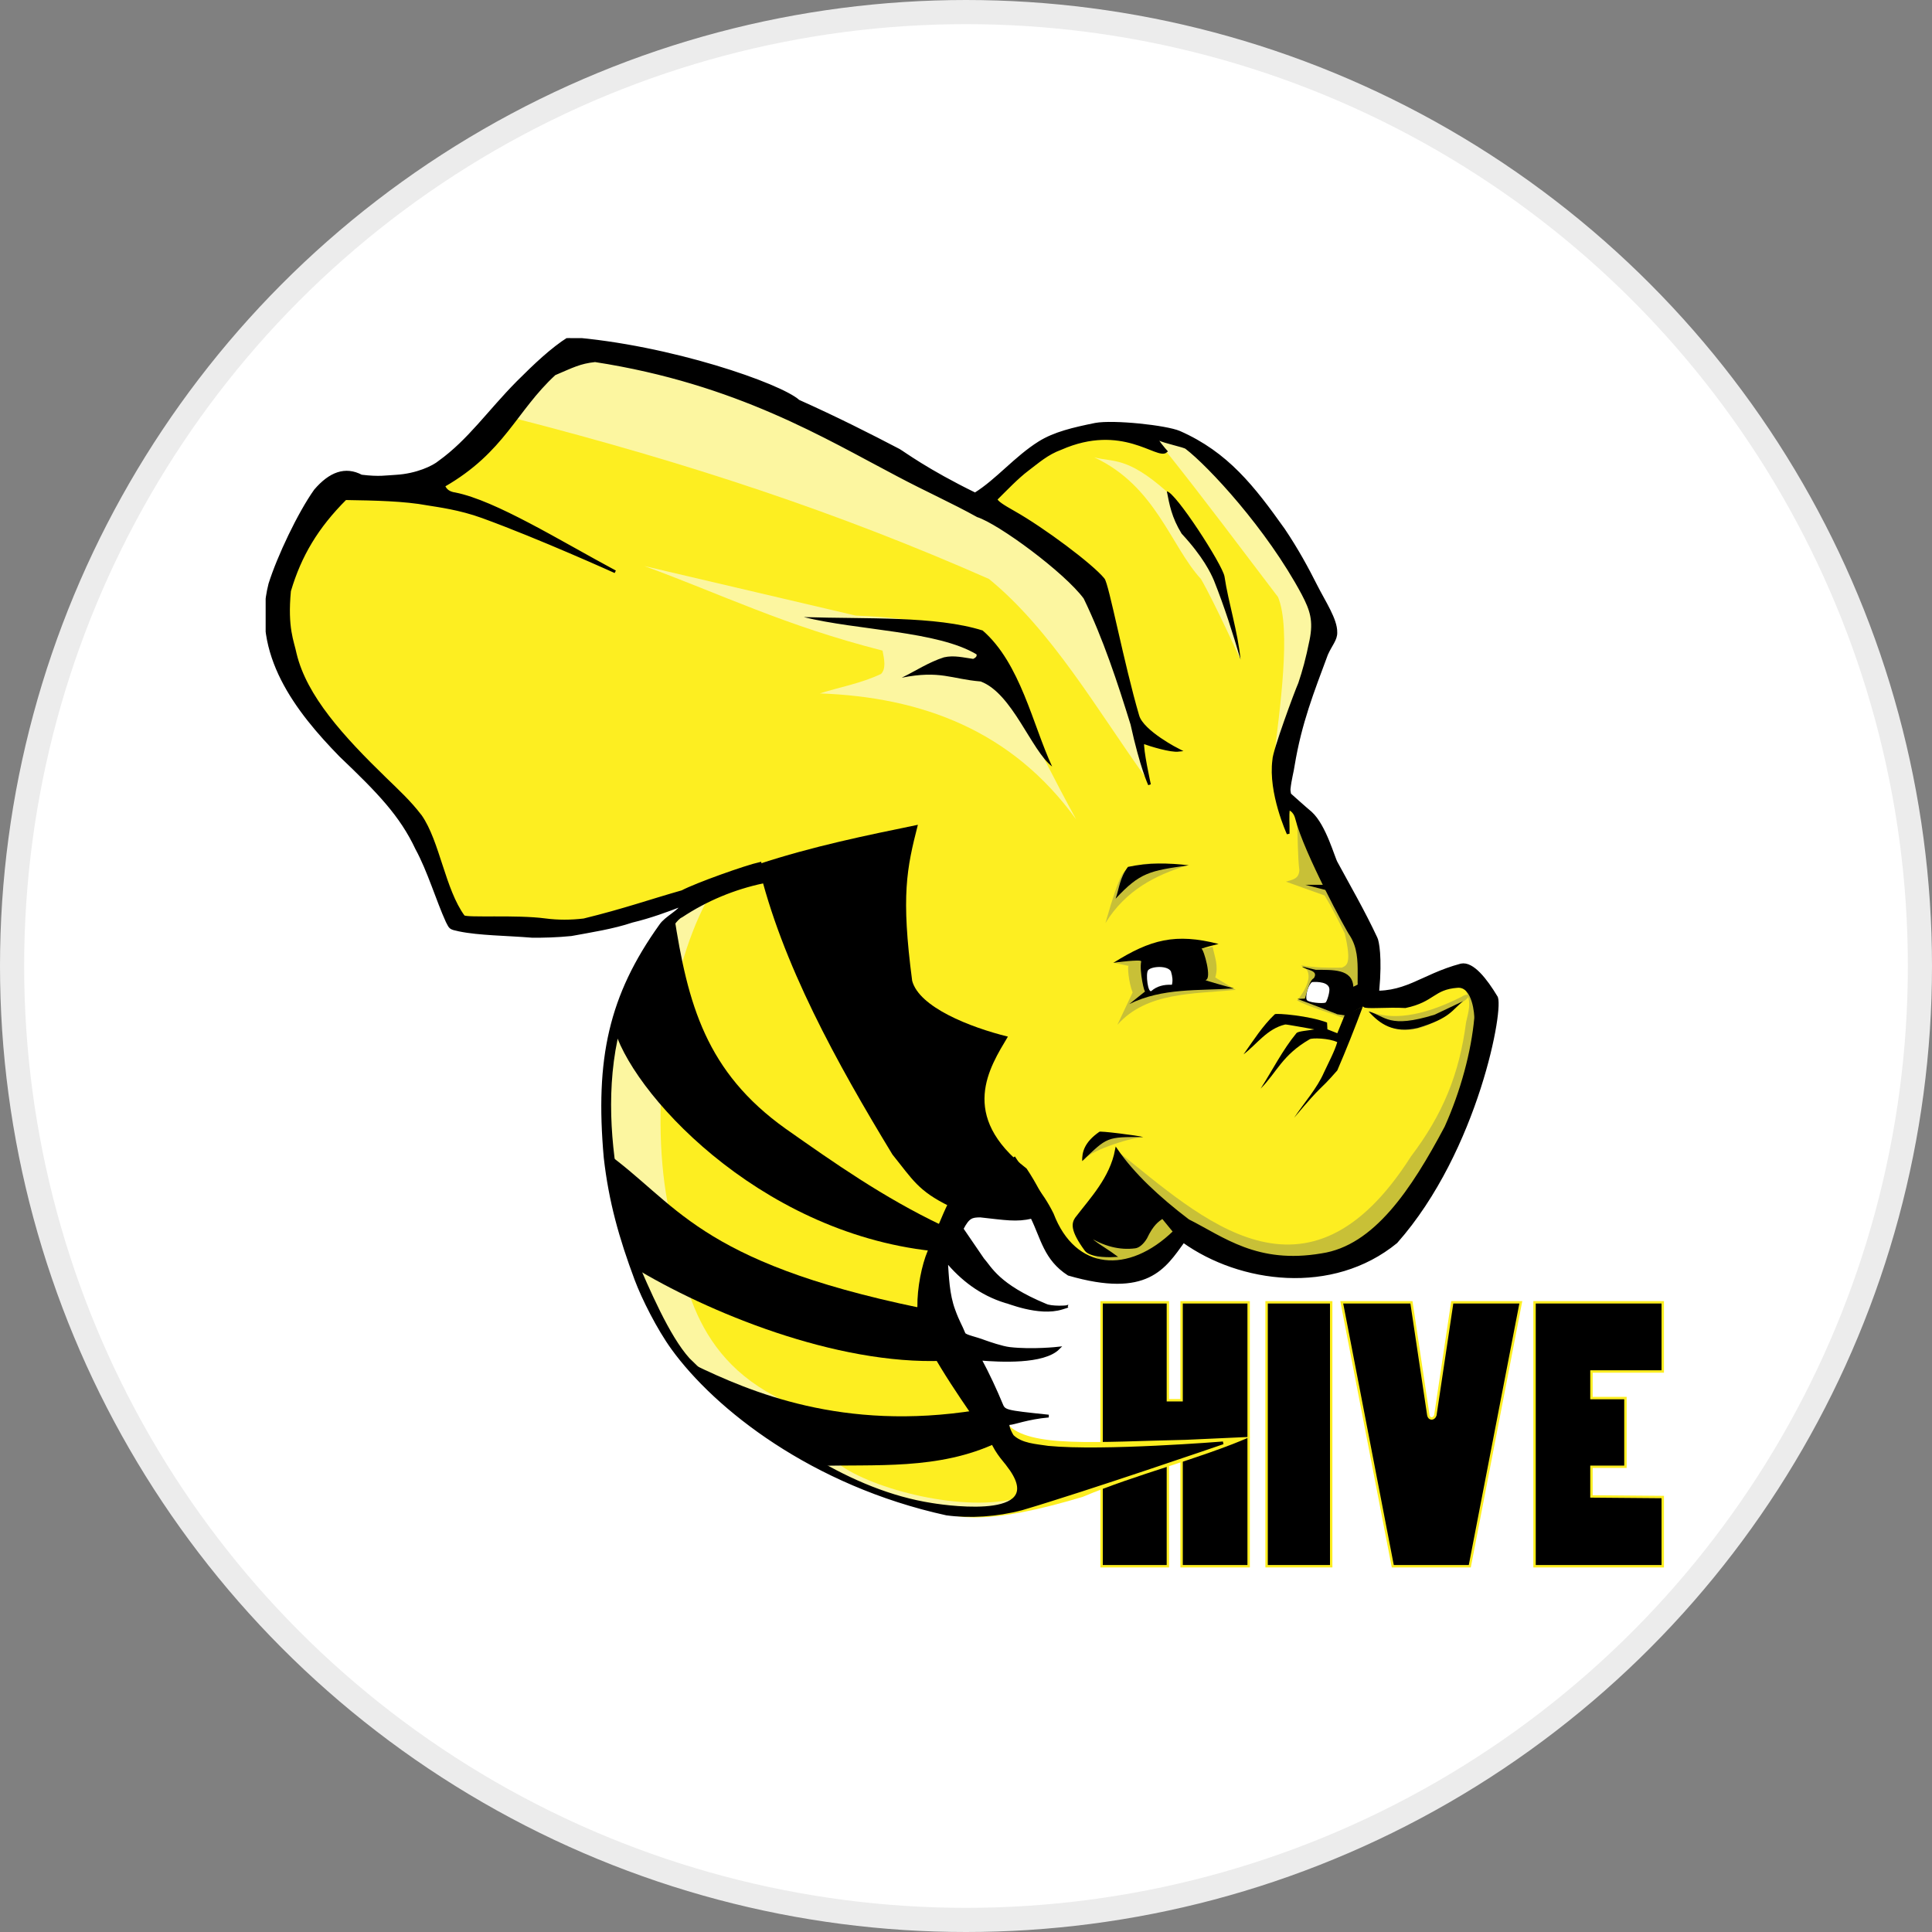 <svg width="100%" height="100%" viewBox="0 0 80 80" fill="none" xmlns="http://www.w3.org/2000/svg">
<rect x="0" y="0" width="80" height="80" fill="#808080" stroke="none"/>
<circle cx="40" cy="40" r="39.5" fill="white" stroke="#ECECEC"/>
<g clip-path="url(#clip0_8870_32764)">
<path fill-rule="evenodd" clip-rule="evenodd" d="M45.614 53.926V64.854H48.36V59.832L48.927 59.842V64.854H51.704V53.926H48.927V57.981H48.36V53.926L45.614 53.926Z" fill="black"/>
<path fill-rule="evenodd" clip-rule="evenodd" d="M55.122 53.926H52.447V64.854H55.122V53.926Z" fill="black"/>
<path fill-rule="evenodd" clip-rule="evenodd" d="M55.559 53.926L57.672 64.854H60.861L62.974 53.926H60.135L59.435 58.602C59.377 58.781 59.18 58.781 59.145 58.602L58.445 53.926L55.559 53.926Z" fill="black"/>
<path fill-rule="evenodd" clip-rule="evenodd" d="M68.851 53.926H63.542V64.854H68.851V61.989L65.899 61.964L65.899 60.736H67.306V57.891H65.899L65.899 56.791H68.851V53.926Z" fill="black"/>
<path fill-rule="evenodd" clip-rule="evenodd" d="M45.614 53.926V64.854H48.36V59.832L48.927 59.842V64.854H51.704V53.926H48.927V57.981H48.36V53.926L45.614 53.926Z" stroke="#FDEE21" stroke-width="0.1"/>
<path fill-rule="evenodd" clip-rule="evenodd" d="M55.122 53.926H52.447V64.854H55.122V53.926Z" stroke="#FDEE21" stroke-width="0.1"/>
<path fill-rule="evenodd" clip-rule="evenodd" d="M55.559 53.926L57.672 64.854H60.861L62.974 53.926H60.135L59.435 58.602C59.377 58.781 59.18 58.781 59.145 58.602L58.445 53.926L55.559 53.926Z" stroke="#FDEE21" stroke-width="0.1"/>
<path fill-rule="evenodd" clip-rule="evenodd" d="M68.851 53.926H63.542V64.854H68.851V61.989L65.899 61.964L65.899 60.736H67.306V57.891H65.899L65.899 56.791H68.851V53.926Z" stroke="#FDEE21" stroke-width="0.1"/>
<path fill-rule="evenodd" clip-rule="evenodd" d="M40.181 20.785C39.734 19.589 24.352 13.746 24.155 14.387C21.331 15.107 20.181 18.288 18.238 20.302L13.924 20.061C12.023 22.449 11.025 24.889 11.704 27.425C14.141 30.649 16.969 33.393 18.731 37.444C18.87 39.353 27.189 37.644 28.972 37.266C26.536 38.969 24.415 41.61 25.327 49.214C26.159 52.785 26.728 56.771 34.108 60.81C35.079 61.342 37.089 61.955 38.332 62.402C39.521 62.935 40.911 63.154 44.833 61.982C47.102 61.027 49.552 60.451 51.772 59.498L49.103 59.62C45.428 59.698 42.59 59.966 41.715 58.963L38.333 53.258L40.305 49.515C43.034 49.789 43.94 51.951 46.345 52.775L49.181 50.722C57.416 55.472 60.692 47.712 61.632 41.669C61.531 39.21 56.182 42.44 56.507 41.29C56.632 38.647 54.427 35.189 53.002 32.495L54.651 26.261C55.399 25.61 51.187 18.675 47.748 17.811C44.73 17.052 40.181 20.785 40.181 20.785L40.181 20.785Z" fill="#FDEE21"/>
<path fill-rule="evenodd" clip-rule="evenodd" d="M53.711 34.033C53.74 34.702 53.737 35.517 53.803 36.025C53.791 36.412 53.494 36.426 53.248 36.508L54.851 37.081C55.169 37.604 55.425 38.127 55.683 38.65C55.983 39.937 55.759 39.974 55.56 40.069C54.978 40.074 54.398 40.075 53.857 39.963C54.099 40.088 54.153 40.179 54.178 40.339C54.226 40.635 54.031 41.038 53.711 41.427C54.184 41.684 55.049 41.935 55.691 42.174L56.422 40.582C56.091 38.243 55.086 36.087 53.711 34.033L53.711 34.033Z" fill="#C8C037"/>
<path fill-rule="evenodd" clip-rule="evenodd" d="M56.701 41.877C57.59 42.239 58.818 42.133 60.521 41.275C60.774 41.099 61.01 41.205 60.556 41.494C58.324 43.452 57.255 42.472 56.701 41.877L56.701 41.877Z" fill="#C8C037"/>
<path fill-rule="evenodd" clip-rule="evenodd" d="M60.691 41.019C60.955 41.513 60.795 41.915 60.707 42.332C60.431 44.454 59.754 46.132 58.426 47.885C54.106 54.67 49.745 50.425 46.268 47.661L44.83 51.182C44.754 51.491 44.436 51.731 46.682 52.697L48.971 51.118C57.697 57.606 63.881 42.038 60.691 41.019L60.691 41.019Z" fill="#C8C037"/>
<path fill-rule="evenodd" clip-rule="evenodd" d="M47.321 47.083C46.732 47.124 44.98 47.706 44.902 48.043L45.708 46.869L47.321 47.083Z" fill="#C8C037"/>
<path fill-rule="evenodd" clip-rule="evenodd" d="M46.176 39.886C46.284 39.886 46.801 40.022 46.746 39.992C46.666 39.949 46.737 40.702 46.9 41.094L46.268 42.437C47.478 41.073 49.392 41.164 51.168 40.988L50.321 40.475C50.468 39.995 50.295 39.616 50.213 39.208L46.176 39.886Z" fill="#C8C037"/>
<path fill-rule="evenodd" clip-rule="evenodd" d="M49.149 35.842C47.851 36.231 46.608 36.867 45.774 38.221C46.41 35.989 46.54 36.074 46.745 35.963C47.636 35.574 48.365 35.817 49.149 35.842V35.842Z" fill="#C8C037"/>
<path fill-rule="evenodd" clip-rule="evenodd" d="M42.215 62.006C40.645 63.699 37.142 61.878 34.233 60.95C26.84 56.357 25.396 52.034 25.296 47.792C24.916 41.716 26.825 38.186 29.24 37.35C27.642 40.361 26.897 45.765 27.638 49.784C28.236 52.02 28.248 55.791 32.077 57.809C33.952 58.84 33.444 59.643 34.712 60.609C36.102 61.668 39.976 62.674 42.215 62.006L42.215 62.006Z" fill="#FCF6A0"/>
<path fill-rule="evenodd" clip-rule="evenodd" d="M44.561 33.929C41.903 30.246 38.164 28.864 33.948 28.713C34.793 28.444 35.638 28.304 36.483 27.906C36.69 27.693 36.622 27.319 36.544 26.94C32.486 25.905 29.925 24.625 26.683 23.439L35.435 25.491C41.346 25.711 40.839 27.136 44.561 33.929L44.561 33.929Z" fill="#FCF6A0"/>
<path fill-rule="evenodd" clip-rule="evenodd" d="M47.407 32.153C45.443 29.413 43.537 26.088 40.951 23.973C34.708 21.22 28.532 19.175 21.294 17.315L23.604 14.413C31.285 16.125 38.499 18.992 44.96 23.717C46.054 26.417 46.783 29.122 47.406 32.153L47.407 32.153Z" fill="#FCF6A0"/>
<path fill-rule="evenodd" clip-rule="evenodd" d="M51.367 27.312C51.367 27.312 50.266 24.898 49.73 23.976C48.486 22.629 47.857 20.119 45.309 18.937C46.115 19.15 46.666 18.896 48.311 20.353L50.902 25.155L51.367 27.312Z" fill="#FCF6A0"/>
<path fill-rule="evenodd" clip-rule="evenodd" d="M52.737 31.494C52.991 29.402 53.474 26.047 52.92 24.722C51.38 22.703 49.829 20.616 48.278 18.679C48.021 18.446 47.836 18.129 47.633 17.881C49.815 18.433 52.091 19.915 55.161 25.765L52.737 31.494Z" fill="#FCF6A0"/>
<path fill-rule="evenodd" clip-rule="evenodd" d="M43.566 31.74C42.697 31.072 41.923 28.709 40.606 28.218C39.388 28.118 38.941 27.744 37.339 28.062C37.92 27.778 38.468 27.414 39.086 27.219C39.505 27.122 39.897 27.23 40.297 27.283C40.395 27.238 40.46 27.181 40.436 27.096C38.822 26.122 35.513 26.108 33.28 25.552C35.872 25.637 38.741 25.496 40.689 26.107C42.256 27.465 42.765 30.023 43.566 31.74L43.566 31.74Z" fill="black"/>
<path fill-rule="evenodd" clip-rule="evenodd" d="M48.317 20.345C48.677 20.377 50.612 23.369 50.703 23.866C50.864 24.954 51.261 26.174 51.368 27.313C51.049 26.221 50.702 25.129 50.267 24.037C50.14 23.736 49.819 23.057 48.927 22.095C48.512 21.418 48.422 20.885 48.317 20.345L48.317 20.345Z" fill="black"/>
<path fill-rule="evenodd" clip-rule="evenodd" d="M54.876 36.638H54.048L54.963 36.872L54.876 36.638Z" fill="black"/>
<path fill-rule="evenodd" clip-rule="evenodd" d="M49.226 35.83C48.393 35.73 47.538 35.717 46.706 35.896C46.366 36.341 46.343 36.794 46.195 37.213C47.207 36.123 47.609 36.056 49.226 35.83V35.83Z" fill="black"/>
<path fill-rule="evenodd" clip-rule="evenodd" d="M60.583 41.457C60.12 41.818 60.074 42.158 58.703 42.566C57.704 42.797 57.14 42.406 56.669 41.88C57.382 42.079 57.496 42.605 59.408 42.015L60.583 41.457Z" fill="black"/>
<path fill-rule="evenodd" clip-rule="evenodd" d="M56.431 41.682C56.097 42.578 55.737 43.484 55.375 44.323C54.512 45.312 54.88 44.748 53.587 46.284C54.001 45.661 54.539 45.062 54.82 44.413C55.018 43.986 55.264 43.532 55.373 43.153C55.03 42.986 54.329 42.972 54.234 43.032C53.085 43.694 52.878 44.395 52.201 45.077C52.691 44.311 53.111 43.474 53.68 42.784C53.745 42.694 54.166 42.677 54.425 42.624C54.023 42.556 53.278 42.415 53.218 42.422C52.468 42.597 52.048 43.235 51.492 43.659C51.897 43.087 52.271 42.491 52.786 41.999C52.837 41.941 54.229 42.06 54.951 42.342L54.965 42.622L55.375 42.784L55.683 42.029L56.431 41.682Z" fill="black"/>
<path fill-rule="evenodd" clip-rule="evenodd" d="M47.339 47.084C47.154 47.023 45.521 46.818 45.521 46.866C44.894 47.302 44.799 47.719 44.812 48.08C45.855 47.078 45.817 47.075 47.339 47.084L47.339 47.084Z" fill="black"/>
<path fill-rule="evenodd" clip-rule="evenodd" d="M46.098 39.871C46.098 39.871 47.277 39.703 47.254 39.811C47.169 40.21 47.398 41.184 47.424 41.048L46.761 41.576C48.149 40.895 49.61 41.032 51.091 40.928C51.091 40.928 49.844 40.591 49.92 40.58C50.198 40.542 49.846 39.309 49.75 39.283C49.988 39.204 50.219 39.145 50.459 39.087C48.675 38.63 47.644 38.899 46.098 39.871L46.098 39.871Z" fill="black"/>
<path fill-rule="evenodd" clip-rule="evenodd" d="M56.3 40.731L56.038 40.859C56 40.109 55.176 40.164 54.481 40.157L53.911 40.022C54.084 40.178 54.62 40.166 54.404 40.504C54.222 40.599 54.139 41.007 54.034 41.349L53.726 41.364C54.27 41.572 54.776 41.755 55.375 41.998L55.729 42.051L56.577 41.606L56.3 40.731Z" fill="black"/>
<path fill-rule="evenodd" clip-rule="evenodd" d="M48.487 40.226C48.354 39.97 47.687 40.006 47.543 40.172C47.426 40.307 47.536 41.172 47.686 41.026C47.902 40.84 48.185 40.762 48.526 40.777C48.568 40.617 48.553 40.444 48.487 40.226L48.487 40.226Z" fill="white"/>
<path fill-rule="evenodd" clip-rule="evenodd" d="M54.887 41.516C54.95 41.471 55.083 41.037 55.04 40.907C54.952 40.601 54.332 40.666 54.332 40.666C54.18 40.753 54.047 41.23 54.103 41.388C54.129 41.521 54.788 41.563 54.887 41.516L54.887 41.516Z" fill="white"/>
<path fill-rule="evenodd" clip-rule="evenodd" d="M28.348 56.477L28.74 56.514C31.064 57.629 34.891 59.282 40.431 58.394L41.301 59.731C38.861 60.889 36.236 60.623 33.777 60.704L28.348 56.477Z" fill="black"/>
<path fill-rule="evenodd" clip-rule="evenodd" d="M25.012 47.664L26.176 52.44C29.293 54.343 34.617 56.524 39.055 56.348L38.074 54.149C28.81 52.227 28.026 49.797 25.012 47.664L25.012 47.664Z" fill="black"/>
<path fill-rule="evenodd" clip-rule="evenodd" d="M27.909 37.882C28.477 41.582 29.237 44.388 32.531 46.738C34.549 48.156 36.553 49.568 38.99 50.734C38.99 50.734 38.776 51.82 38.598 51.801C31.345 51.014 26.035 45.138 25.392 42.454C26.015 40.396 26.908 39.11 27.908 37.882H27.909Z" fill="black"/>
<path fill-rule="evenodd" clip-rule="evenodd" d="M31.395 35.786C32.361 39.887 34.666 44.041 36.956 47.809C37.796 48.85 38.016 49.31 39.31 49.944C41.059 50.485 42.296 50.346 43.566 50.265C43.218 49.636 42.909 48.978 42.509 48.387C39.666 46.191 40.98 44.19 41.735 42.924C40.154 42.534 38.06 41.704 37.771 40.613C37.307 37.085 37.543 35.965 38.007 34.153C35.867 34.594 33.697 35.031 31.395 35.786L31.395 35.786Z" fill="black"/>
<path fill-rule="evenodd" clip-rule="evenodd" d="M23.549 14.008C22.845 14.457 22.168 15.1 21.438 15.829C20.229 17.052 19.426 18.244 18.195 19.129C17.949 19.336 17.258 19.67 16.39 19.719C15.981 19.739 15.715 19.805 14.963 19.713C14.3 19.363 13.671 19.591 13.056 20.309C12.382 21.256 11.529 23.054 11.174 24.185C10.442 27.072 12.307 29.45 14.095 31.283C15.686 32.801 16.604 33.75 17.257 35.142C17.751 36.045 18.118 37.284 18.514 38.153C18.657 38.428 18.628 38.427 19.013 38.51C19.844 38.683 20.997 38.685 22.024 38.771C22.468 38.777 23.078 38.761 23.656 38.702C24.452 38.555 25.388 38.411 26.172 38.146C26.939 37.962 27.621 37.706 28.237 37.471C28.157 37.734 27.571 37.988 27.351 38.321C25.265 41.239 24.694 43.836 25.057 47.932C25.262 49.748 25.689 51.253 26.332 52.975C26.627 53.763 27.253 55.011 27.854 55.841C29.64 58.306 33.635 61.472 39.196 62.691C40.167 62.82 41.268 62.751 42.303 62.481C45.048 61.669 50.643 59.746 50.643 59.746C50.643 59.746 45.677 60.147 43.403 59.928C42.876 59.847 42.296 59.82 41.929 59.469C41.868 59.392 41.644 58.952 41.788 58.948C41.985 58.943 42.551 58.713 43.423 58.637C41.56 58.441 41.587 58.444 41.451 58.112C41.239 57.597 40.915 56.893 40.582 56.278C41.401 56.345 43.214 56.445 43.829 55.824C43.829 55.824 42.756 55.945 41.808 55.837C41.489 55.8 40.944 55.61 40.781 55.552C40.355 55.39 40.005 55.339 39.923 55.234C39.775 54.866 39.675 54.743 39.497 54.25C39.255 53.598 39.236 52.871 39.19 52.206C39.81 52.952 40.6 53.581 41.647 53.902C41.66 53.875 43.004 54.473 43.98 54.165L44.182 54.102C44.182 54.119 43.536 54.157 43.298 54.042C41.314 53.218 41.015 52.496 40.694 52.138L39.837 50.884C40.098 50.376 40.245 50.357 40.591 50.352C41.635 50.466 42.09 50.553 42.726 50.403C43.155 51.267 43.271 52.135 44.249 52.764C47.507 53.709 48.214 52.483 49.003 51.401C51.347 53.081 55.163 53.599 57.813 51.43C61.182 47.621 62.249 41.617 61.95 41.274C61.529 40.577 60.977 39.857 60.503 39.957C58.813 40.407 58.191 41.245 56.516 41.054C56.716 41.043 57.051 41.038 57.054 41.019C57.183 39.634 57.043 38.964 56.981 38.849C56.473 37.754 55.806 36.602 55.341 35.739C55.221 35.56 54.869 34.2 54.279 33.662C54.026 33.451 53.407 32.895 53.407 32.895L53.354 33.486C53.354 33.486 53.596 33.522 53.689 33.888C54.038 35.278 55.816 38.562 55.947 38.72C56.577 39.714 56.011 40.953 56.49 41.647C56.536 41.736 57.468 41.64 58.19 41.683C59.377 41.434 59.327 40.922 60.353 40.845C61.044 40.794 61.113 42.061 61.104 42.16C60.975 43.56 60.54 45.187 59.873 46.674C58.486 49.284 56.932 51.629 54.73 51.956C52.043 52.415 50.647 51.267 49.19 50.536L48.633 51.001C46.74 52.842 44.492 52.679 43.573 50.272C43.115 49.339 42.519 48.767 42.008 47.966L39.3 49.871C39.075 50.323 38.798 51.035 38.461 51.831C38.227 52.384 38.031 53.334 38.044 54.123C37.697 54.701 39.246 57.044 40.225 58.469C40.514 58.89 41.053 59.624 41.071 59.67C41.265 60.162 41.691 60.597 41.716 60.65C43.534 62.966 39.424 62.432 38.575 62.293C36.9 62.032 35.262 61.348 33.722 60.434C33.633 60.381 33.543 60.328 33.455 60.273C31.625 59.147 29.941 57.707 28.509 56.282C27.656 55.338 26.843 53.402 26.243 52.03C25.343 48.73 24.052 43.011 27.549 38.677C27.771 38.43 28.011 38.017 28.214 37.936C29.253 37.249 30.382 36.781 31.596 36.521L31.473 35.752C30.867 35.887 28.826 36.616 28.249 36.921C26.937 37.293 25.849 37.681 24.177 38.09C23.633 38.155 23.098 38.156 22.577 38.087C21.374 37.927 19.323 38.07 19.193 37.951C18.378 36.842 18.155 34.853 17.412 33.789L17.403 33.778L17.394 33.768C16.96 33.199 16.455 32.735 15.958 32.252C14.177 30.523 12.653 28.852 12.226 27.08C12.119 26.557 11.842 26.015 11.989 24.468L11.992 24.46L11.994 24.453C12.423 23.007 13.12 21.829 14.303 20.648C15.534 20.667 16.753 20.693 17.702 20.87C18.138 20.942 19.044 21.057 19.979 21.398C22.347 22.259 25.475 23.676 25.475 23.676C23.127 22.416 20.501 20.78 18.843 20.449C18.596 20.415 18.444 20.305 18.371 20.113C20.865 18.682 21.321 16.996 22.962 15.485C23.711 15.166 24.004 15.003 24.641 14.935C30.532 15.845 34.24 18.138 37.174 19.671C38.364 20.303 39.447 20.782 40.481 21.358C41.387 21.649 44.121 23.666 44.922 24.754C45.735 26.431 46.328 28.242 46.87 29.99C47.258 31.768 47.598 32.489 47.598 32.489C47.598 32.489 47.268 31.002 47.323 30.735C47.666 30.86 48.474 31.107 48.809 31.068C48.809 31.068 47.312 30.312 47.116 29.644C46.486 27.499 45.855 24.16 45.684 23.986C45.205 23.396 43.203 21.9 41.976 21.208C41.511 20.946 41.261 20.784 41.241 20.669C41.633 20.282 42.117 19.77 42.551 19.444C42.968 19.132 43.347 18.781 43.927 18.57C46.477 17.448 47.935 19.002 48.281 18.687C48.281 18.687 47.732 18.073 47.976 18.174C48.225 18.306 49.038 18.462 49.128 18.543C50.057 19.253 52.487 21.849 53.951 24.588C54.303 25.259 54.446 25.701 54.283 26.509C54.119 27.317 53.993 27.762 53.814 28.302C53.653 28.663 52.741 31.135 52.745 31.467C52.561 32.823 53.34 34.521 53.34 34.521C53.347 34.06 53.311 33.814 53.354 33.485L53.406 32.896C53.406 32.896 53.373 32.739 53.379 32.677C53.419 32.27 53.521 31.927 53.551 31.694C53.844 29.923 54.353 28.648 54.93 27.094C55.101 26.702 55.326 26.483 55.315 26.185C55.324 25.655 54.839 24.944 54.488 24.249C54.134 23.547 53.711 22.764 53.156 21.939C51.891 20.161 50.812 18.77 48.836 17.899C48.284 17.663 46.109 17.431 45.358 17.569C44.446 17.754 43.663 17.937 43.038 18.328C42.055 18.943 41.282 19.895 40.376 20.456C38.372 19.477 37.404 18.744 37.224 18.643C36.033 18.019 34.602 17.296 33.064 16.609C32.326 15.937 27.745 14.329 23.549 14.009L23.549 14.008ZM49.19 50.535C47.954 49.592 46.914 48.62 46.229 47.62C46.005 48.796 45.193 49.634 44.565 50.458C44.44 50.651 44.35 50.915 44.965 51.755C45.131 51.978 45.731 52.017 46.136 51.996C45.724 51.692 45.097 51.37 44.996 51.091C45.721 51.573 46.392 51.712 46.999 51.634C47.138 51.619 47.31 51.475 47.443 51.254C47.714 50.686 47.925 50.549 48.139 50.397L48.633 51L49.19 50.535Z" fill="black" stroke="black" stroke-width="0.114"/>
</g>
<defs>
<clipPath id="clip0_8870_32764">
<rect width="58" height="51" fill="white" transform="translate(11 14)"/>
</clipPath>
</defs>
</svg>
